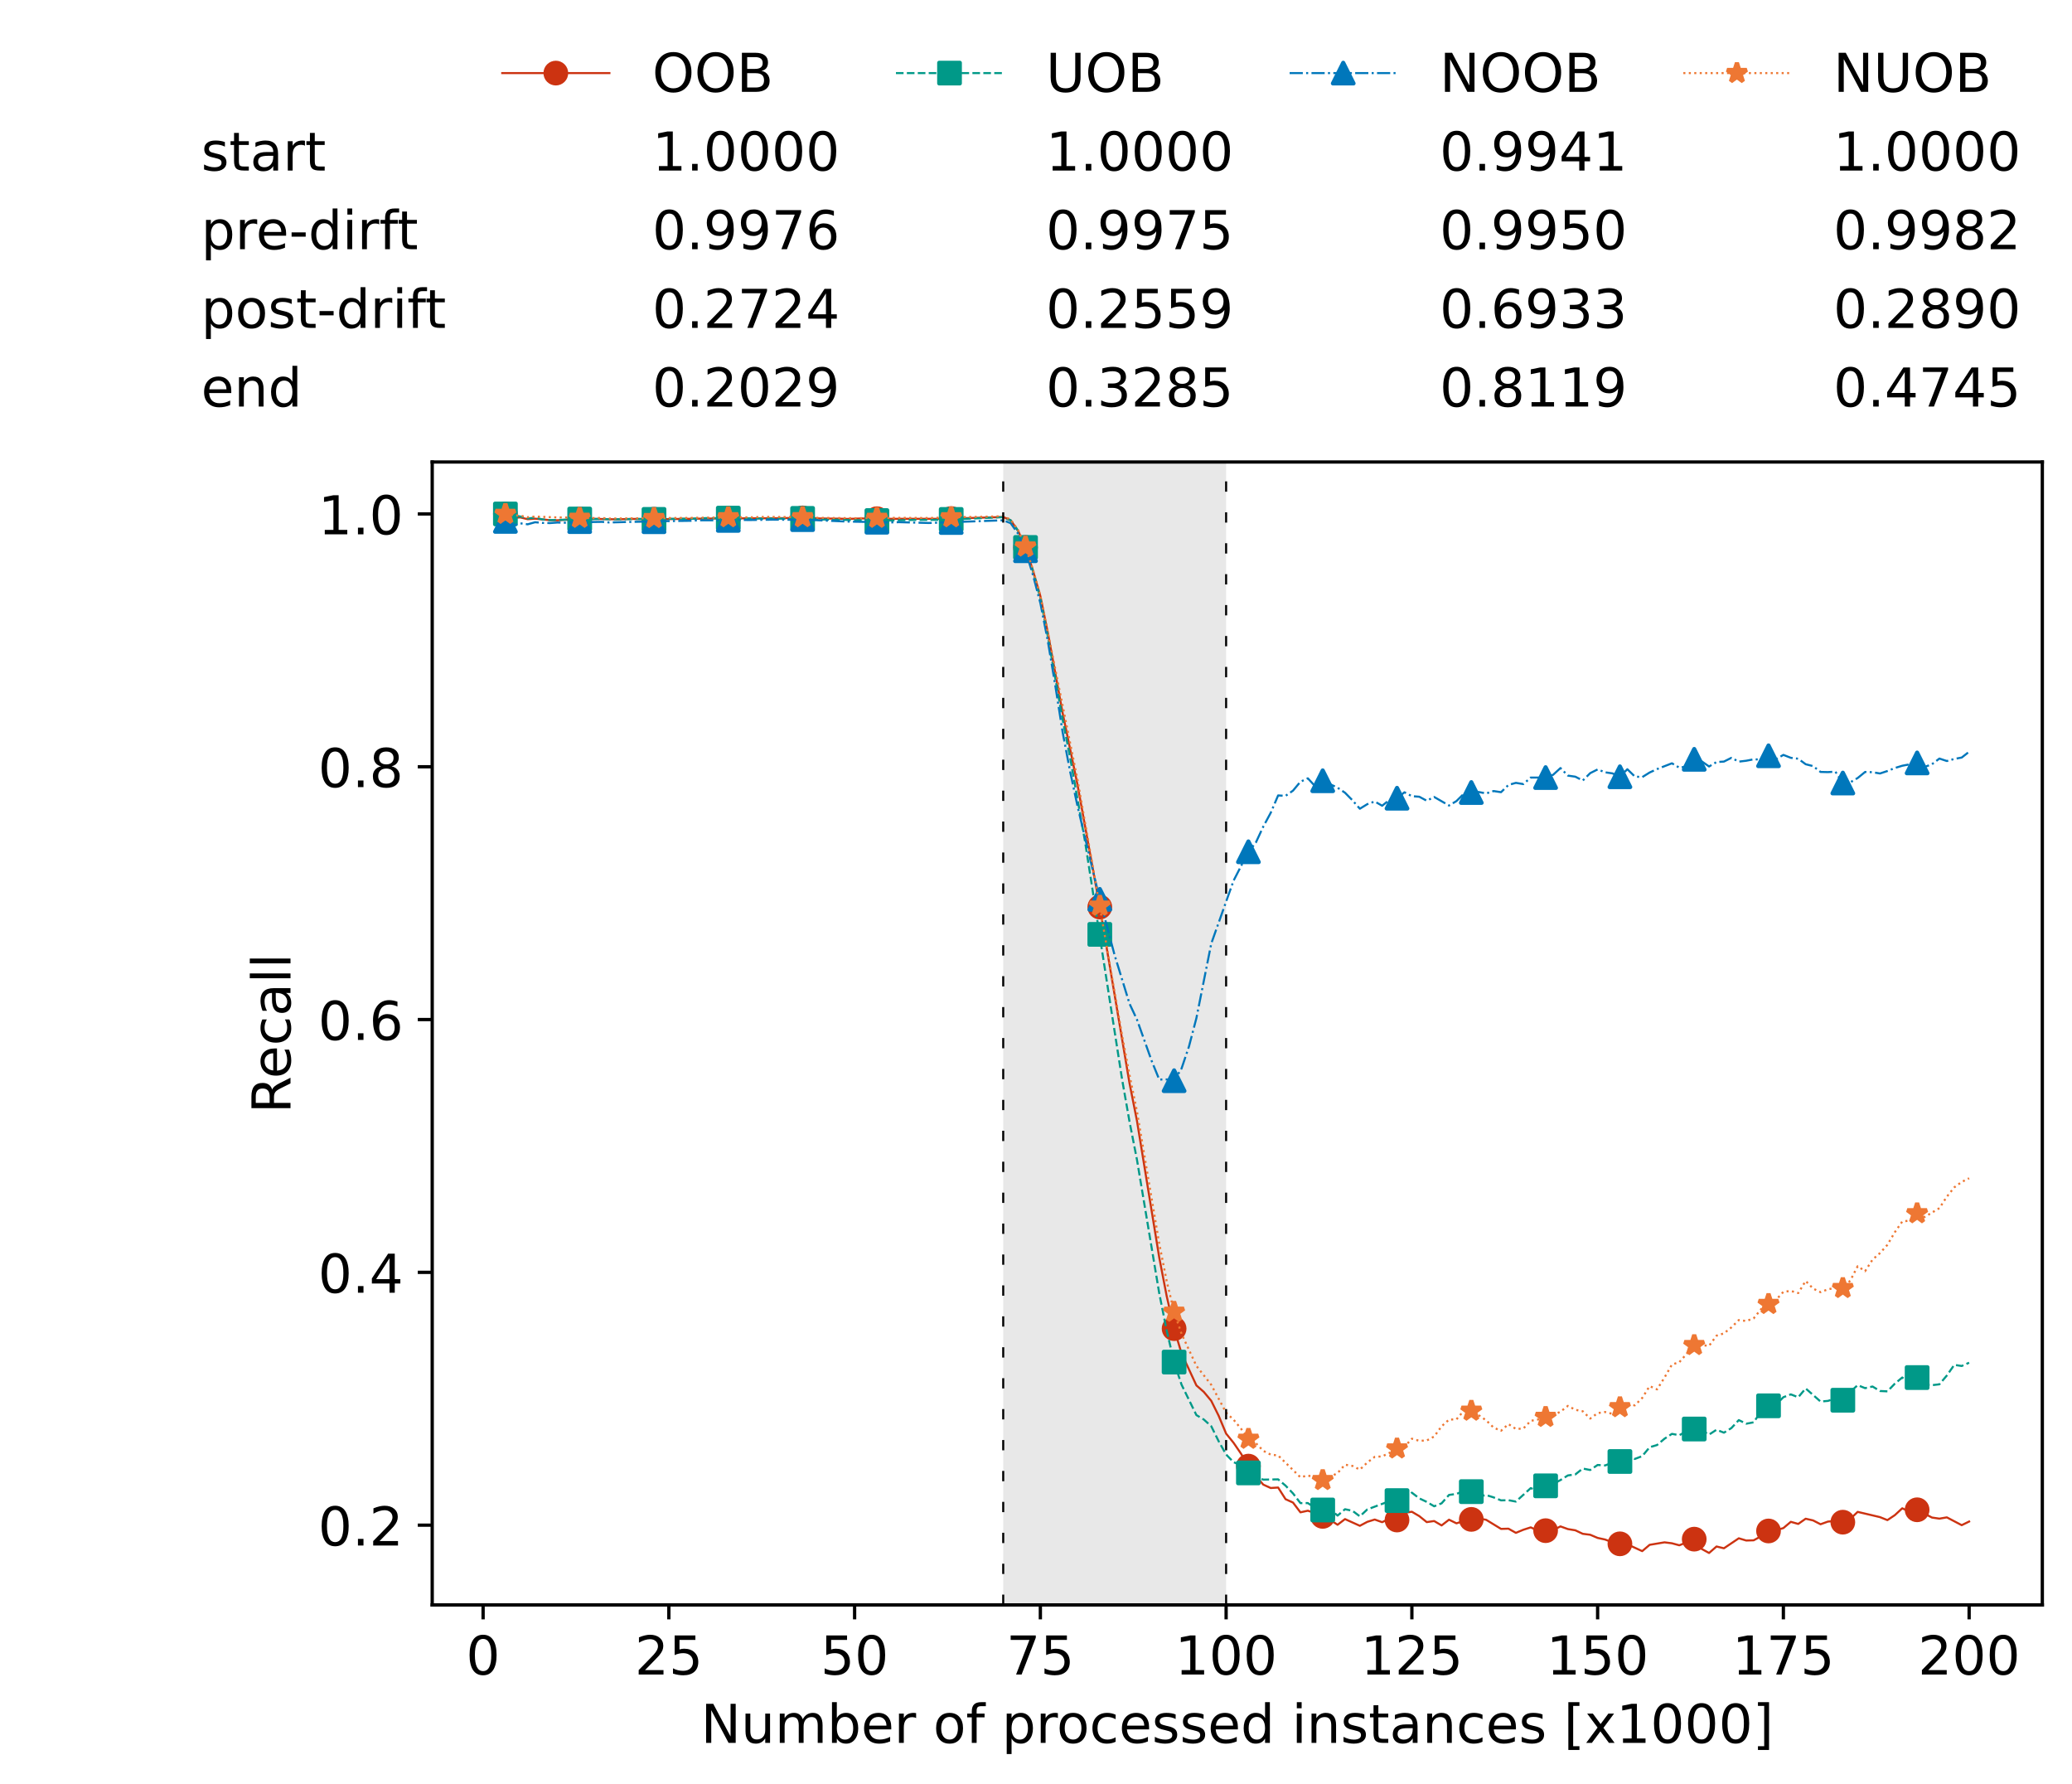 <?xml version="1.0" encoding="utf-8" standalone="no"?>
<!DOCTYPE svg PUBLIC "-//W3C//DTD SVG 1.1//EN"
  "http://www.w3.org/Graphics/SVG/1.1/DTD/svg11.dtd">
<!-- Created with matplotlib (https://matplotlib.org/) -->
<svg height="432.615pt" version="1.1" viewBox="0 0 502.65 432.615" width="502.65pt" xmlns="http://www.w3.org/2000/svg" xmlns:xlink="http://www.w3.org/1999/xlink">
 <defs>
  <style type="text/css">*{stroke-linecap:butt;stroke-linejoin:round;}</style>
 </defs>
 <g id="figure_1">
  <g id="patch_1">
   <path d="M 0 432.615 
L 502.65 432.615 
L 502.65 0 
L 0 0 
z
" style="fill:#ffffff;"/>
  </g>
  <g id="axes_1">
   <g id="patch_2">
    <path d="M 104.85 389.252 
L 495.45 389.252 
L 495.45 112.052 
L 104.85 112.052 
z
" style="fill:#ffffff;"/>
   </g>
   <g id="patch_3">
    <path clip-path="url(#pfdfdfe280c)" d="M 297.446 389.252 
L 297.446 112.052 
L 243.372 112.052 
L 243.372 389.252 
z
" style="fill:#d3d3d3;opacity:0.5;"/>
   </g>
   <g id="matplotlib.axis_1">
    <g id="xtick_1">
     <g id="line2d_1">
      <defs>
       <path d="M 0 0 
L 0 3.5 
" id="m7c7d01d414" style="stroke:#000000;stroke-width:0.8;"/>
      </defs>
      <g>
       <use style="stroke:#000000;stroke-width:0.8;" x="117.197" xlink:href="#m7c7d01d414" y="389.252"/>
      </g>
     </g>
     <g id="text_1">
      <!-- 0 -->
      <g transform="translate(113.061 406.13)scale(0.13 -0.13)">
       <defs>
        <path d="M 31.781 66.406 
Q 24.172 66.406 20.328 58.906 
Q 16.5 51.422 16.5 36.375 
Q 16.5 21.391 20.328 13.891 
Q 24.172 6.391 31.781 6.391 
Q 39.453 6.391 43.281 13.891 
Q 47.125 21.391 47.125 36.375 
Q 47.125 51.422 43.281 58.906 
Q 39.453 66.406 31.781 66.406 
z
M 31.781 74.219 
Q 44.047 74.219 50.516 64.516 
Q 56.984 54.828 56.984 36.375 
Q 56.984 17.969 50.516 8.266 
Q 44.047 -1.422 31.781 -1.422 
Q 19.531 -1.422 13.062 8.266 
Q 6.594 17.969 6.594 36.375 
Q 6.594 54.828 13.062 64.516 
Q 19.531 74.219 31.781 74.219 
z
" id="DejaVuSans-48"/>
       </defs>
       <use xlink:href="#DejaVuSans-48"/>
      </g>
     </g>
    </g>
    <g id="xtick_2">
     <g id="line2d_2">
      <g>
       <use style="stroke:#000000;stroke-width:0.8;" x="162.259" xlink:href="#m7c7d01d414" y="389.252"/>
      </g>
     </g>
     <g id="text_2">
      <!-- 25 -->
      <g transform="translate(153.988 406.13)scale(0.13 -0.13)">
       <defs>
        <path d="M 19.188 8.297 
L 53.609 8.297 
L 53.609 0 
L 7.328 0 
L 7.328 8.297 
Q 12.938 14.109 22.625 23.891 
Q 32.328 33.688 34.812 36.531 
Q 39.547 41.844 41.422 45.531 
Q 43.312 49.219 43.312 52.781 
Q 43.312 58.594 39.234 62.25 
Q 35.156 65.922 28.609 65.922 
Q 23.969 65.922 18.812 64.312 
Q 13.672 62.703 7.812 59.422 
L 7.812 69.391 
Q 13.766 71.781 18.938 73 
Q 24.125 74.219 28.422 74.219 
Q 39.75 74.219 46.484 68.547 
Q 53.219 62.891 53.219 53.422 
Q 53.219 48.922 51.531 44.891 
Q 49.859 40.875 45.406 35.406 
Q 44.188 33.984 37.641 27.219 
Q 31.109 20.453 19.188 8.297 
z
" id="DejaVuSans-50"/>
        <path d="M 10.797 72.906 
L 49.516 72.906 
L 49.516 64.594 
L 19.828 64.594 
L 19.828 46.734 
Q 21.969 47.469 24.109 47.828 
Q 26.266 48.188 28.422 48.188 
Q 40.625 48.188 47.75 41.5 
Q 54.891 34.812 54.891 23.391 
Q 54.891 11.625 47.562 5.094 
Q 40.234 -1.422 26.906 -1.422 
Q 22.312 -1.422 17.547 -0.641 
Q 12.797 0.141 7.719 1.703 
L 7.719 11.625 
Q 12.109 9.234 16.797 8.062 
Q 21.484 6.891 26.703 6.891 
Q 35.156 6.891 40.078 11.328 
Q 45.016 15.766 45.016 23.391 
Q 45.016 31 40.078 35.438 
Q 35.156 39.891 26.703 39.891 
Q 22.75 39.891 18.812 39.016 
Q 14.891 38.141 10.797 36.281 
z
" id="DejaVuSans-53"/>
       </defs>
       <use xlink:href="#DejaVuSans-50"/>
       <use x="63.623" xlink:href="#DejaVuSans-53"/>
      </g>
     </g>
    </g>
    <g id="xtick_3">
     <g id="line2d_3">
      <g>
       <use style="stroke:#000000;stroke-width:0.8;" x="207.322" xlink:href="#m7c7d01d414" y="389.252"/>
      </g>
     </g>
     <g id="text_3">
      <!-- 50 -->
      <g transform="translate(199.05 406.13)scale(0.13 -0.13)">
       <use xlink:href="#DejaVuSans-53"/>
       <use x="63.623" xlink:href="#DejaVuSans-48"/>
      </g>
     </g>
    </g>
    <g id="xtick_4">
     <g id="line2d_4">
      <g>
       <use style="stroke:#000000;stroke-width:0.8;" x="252.384" xlink:href="#m7c7d01d414" y="389.252"/>
      </g>
     </g>
     <g id="text_4">
      <!-- 75 -->
      <g transform="translate(244.113 406.13)scale(0.13 -0.13)">
       <defs>
        <path d="M 8.203 72.906 
L 55.078 72.906 
L 55.078 68.703 
L 28.609 0 
L 18.312 0 
L 43.219 64.594 
L 8.203 64.594 
z
" id="DejaVuSans-55"/>
       </defs>
       <use xlink:href="#DejaVuSans-55"/>
       <use x="63.623" xlink:href="#DejaVuSans-53"/>
      </g>
     </g>
    </g>
    <g id="xtick_5">
     <g id="line2d_5">
      <g>
       <use style="stroke:#000000;stroke-width:0.8;" x="297.446" xlink:href="#m7c7d01d414" y="389.252"/>
      </g>
     </g>
     <g id="text_5">
      <!-- 100 -->
      <g transform="translate(285.039 406.13)scale(0.13 -0.13)">
       <defs>
        <path d="M 12.406 8.297 
L 28.516 8.297 
L 28.516 63.922 
L 10.984 60.406 
L 10.984 69.391 
L 28.422 72.906 
L 38.281 72.906 
L 38.281 8.297 
L 54.391 8.297 
L 54.391 0 
L 12.406 0 
z
" id="DejaVuSans-49"/>
       </defs>
       <use xlink:href="#DejaVuSans-49"/>
       <use x="63.623" xlink:href="#DejaVuSans-48"/>
       <use x="127.246" xlink:href="#DejaVuSans-48"/>
      </g>
     </g>
    </g>
    <g id="xtick_6">
     <g id="line2d_6">
      <g>
       <use style="stroke:#000000;stroke-width:0.8;" x="342.509" xlink:href="#m7c7d01d414" y="389.252"/>
      </g>
     </g>
     <g id="text_6">
      <!-- 125 -->
      <g transform="translate(330.102 406.13)scale(0.13 -0.13)">
       <use xlink:href="#DejaVuSans-49"/>
       <use x="63.623" xlink:href="#DejaVuSans-50"/>
       <use x="127.246" xlink:href="#DejaVuSans-53"/>
      </g>
     </g>
    </g>
    <g id="xtick_7">
     <g id="line2d_7">
      <g>
       <use style="stroke:#000000;stroke-width:0.8;" x="387.571" xlink:href="#m7c7d01d414" y="389.252"/>
      </g>
     </g>
     <g id="text_7">
      <!-- 150 -->
      <g transform="translate(375.164 406.13)scale(0.13 -0.13)">
       <use xlink:href="#DejaVuSans-49"/>
       <use x="63.623" xlink:href="#DejaVuSans-53"/>
       <use x="127.246" xlink:href="#DejaVuSans-48"/>
      </g>
     </g>
    </g>
    <g id="xtick_8">
     <g id="line2d_8">
      <g>
       <use style="stroke:#000000;stroke-width:0.8;" x="432.633" xlink:href="#m7c7d01d414" y="389.252"/>
      </g>
     </g>
     <g id="text_8">
      <!-- 175 -->
      <g transform="translate(420.226 406.13)scale(0.13 -0.13)">
       <use xlink:href="#DejaVuSans-49"/>
       <use x="63.623" xlink:href="#DejaVuSans-55"/>
       <use x="127.246" xlink:href="#DejaVuSans-53"/>
      </g>
     </g>
    </g>
    <g id="xtick_9">
     <g id="line2d_9">
      <g>
       <use style="stroke:#000000;stroke-width:0.8;" x="477.695" xlink:href="#m7c7d01d414" y="389.252"/>
      </g>
     </g>
     <g id="text_9">
      <!-- 200 -->
      <g transform="translate(465.289 406.13)scale(0.13 -0.13)">
       <use xlink:href="#DejaVuSans-50"/>
       <use x="63.623" xlink:href="#DejaVuSans-48"/>
       <use x="127.246" xlink:href="#DejaVuSans-48"/>
      </g>
     </g>
    </g>
    <g id="text_10">
     <!-- Number of processed instances [x1000] -->
     <g transform="translate(170.025 422.711)scale(0.13 -0.13)">
      <defs>
       <path d="M 9.812 72.906 
L 23.094 72.906 
L 55.422 11.922 
L 55.422 72.906 
L 64.984 72.906 
L 64.984 0 
L 51.703 0 
L 19.391 60.984 
L 19.391 0 
L 9.812 0 
z
" id="DejaVuSans-78"/>
       <path d="M 8.5 21.578 
L 8.5 54.688 
L 17.484 54.688 
L 17.484 21.922 
Q 17.484 14.156 20.5 10.266 
Q 23.531 6.391 29.594 6.391 
Q 36.859 6.391 41.078 11.031 
Q 45.312 15.672 45.312 23.688 
L 45.312 54.688 
L 54.297 54.688 
L 54.297 0 
L 45.312 0 
L 45.312 8.406 
Q 42.047 3.422 37.719 1 
Q 33.406 -1.422 27.688 -1.422 
Q 18.266 -1.422 13.375 4.438 
Q 8.5 10.297 8.5 21.578 
z
M 31.109 56 
z
" id="DejaVuSans-117"/>
       <path d="M 52 44.188 
Q 55.375 50.25 60.062 53.125 
Q 64.75 56 71.094 56 
Q 79.641 56 84.281 50.016 
Q 88.922 44.047 88.922 33.016 
L 88.922 0 
L 79.891 0 
L 79.891 32.719 
Q 79.891 40.578 77.094 44.375 
Q 74.312 48.188 68.609 48.188 
Q 61.625 48.188 57.562 43.547 
Q 53.516 38.922 53.516 30.906 
L 53.516 0 
L 44.484 0 
L 44.484 32.719 
Q 44.484 40.625 41.703 44.406 
Q 38.922 48.188 33.109 48.188 
Q 26.219 48.188 22.156 43.531 
Q 18.109 38.875 18.109 30.906 
L 18.109 0 
L 9.078 0 
L 9.078 54.688 
L 18.109 54.688 
L 18.109 46.188 
Q 21.188 51.219 25.484 53.609 
Q 29.781 56 35.688 56 
Q 41.656 56 45.828 52.969 
Q 50 49.953 52 44.188 
z
" id="DejaVuSans-109"/>
       <path d="M 48.688 27.297 
Q 48.688 37.203 44.609 42.844 
Q 40.531 48.484 33.406 48.484 
Q 26.266 48.484 22.188 42.844 
Q 18.109 37.203 18.109 27.297 
Q 18.109 17.391 22.188 11.75 
Q 26.266 6.109 33.406 6.109 
Q 40.531 6.109 44.609 11.75 
Q 48.688 17.391 48.688 27.297 
z
M 18.109 46.391 
Q 20.953 51.266 25.266 53.625 
Q 29.594 56 35.594 56 
Q 45.562 56 51.781 48.094 
Q 58.016 40.188 58.016 27.297 
Q 58.016 14.406 51.781 6.484 
Q 45.562 -1.422 35.594 -1.422 
Q 29.594 -1.422 25.266 0.953 
Q 20.953 3.328 18.109 8.203 
L 18.109 0 
L 9.078 0 
L 9.078 75.984 
L 18.109 75.984 
z
" id="DejaVuSans-98"/>
       <path d="M 56.203 29.594 
L 56.203 25.203 
L 14.891 25.203 
Q 15.484 15.922 20.484 11.062 
Q 25.484 6.203 34.422 6.203 
Q 39.594 6.203 44.453 7.469 
Q 49.312 8.734 54.109 11.281 
L 54.109 2.781 
Q 49.266 0.734 44.188 -0.344 
Q 39.109 -1.422 33.891 -1.422 
Q 20.797 -1.422 13.156 6.188 
Q 5.516 13.812 5.516 26.812 
Q 5.516 40.234 12.766 48.109 
Q 20.016 56 32.328 56 
Q 43.359 56 49.781 48.891 
Q 56.203 41.797 56.203 29.594 
z
M 47.219 32.234 
Q 47.125 39.594 43.094 43.984 
Q 39.062 48.391 32.422 48.391 
Q 24.906 48.391 20.391 44.141 
Q 15.875 39.891 15.188 32.172 
z
" id="DejaVuSans-101"/>
       <path d="M 41.109 46.297 
Q 39.594 47.172 37.812 47.578 
Q 36.031 48 33.891 48 
Q 26.266 48 22.188 43.047 
Q 18.109 38.094 18.109 28.812 
L 18.109 0 
L 9.078 0 
L 9.078 54.688 
L 18.109 54.688 
L 18.109 46.188 
Q 20.953 51.172 25.484 53.578 
Q 30.031 56 36.531 56 
Q 37.453 56 38.578 55.875 
Q 39.703 55.766 41.062 55.516 
z
" id="DejaVuSans-114"/>
       <path id="DejaVuSans-32"/>
       <path d="M 30.609 48.391 
Q 23.391 48.391 19.188 42.75 
Q 14.984 37.109 14.984 27.297 
Q 14.984 17.484 19.156 11.844 
Q 23.344 6.203 30.609 6.203 
Q 37.797 6.203 41.984 11.859 
Q 46.188 17.531 46.188 27.297 
Q 46.188 37.016 41.984 42.703 
Q 37.797 48.391 30.609 48.391 
z
M 30.609 56 
Q 42.328 56 49.016 48.375 
Q 55.719 40.766 55.719 27.297 
Q 55.719 13.875 49.016 6.219 
Q 42.328 -1.422 30.609 -1.422 
Q 18.844 -1.422 12.172 6.219 
Q 5.516 13.875 5.516 27.297 
Q 5.516 40.766 12.172 48.375 
Q 18.844 56 30.609 56 
z
" id="DejaVuSans-111"/>
       <path d="M 37.109 75.984 
L 37.109 68.5 
L 28.516 68.5 
Q 23.688 68.5 21.797 66.547 
Q 19.922 64.594 19.922 59.516 
L 19.922 54.688 
L 34.719 54.688 
L 34.719 47.703 
L 19.922 47.703 
L 19.922 0 
L 10.891 0 
L 10.891 47.703 
L 2.297 47.703 
L 2.297 54.688 
L 10.891 54.688 
L 10.891 58.5 
Q 10.891 67.625 15.141 71.797 
Q 19.391 75.984 28.609 75.984 
z
" id="DejaVuSans-102"/>
       <path d="M 18.109 8.203 
L 18.109 -20.797 
L 9.078 -20.797 
L 9.078 54.688 
L 18.109 54.688 
L 18.109 46.391 
Q 20.953 51.266 25.266 53.625 
Q 29.594 56 35.594 56 
Q 45.562 56 51.781 48.094 
Q 58.016 40.188 58.016 27.297 
Q 58.016 14.406 51.781 6.484 
Q 45.562 -1.422 35.594 -1.422 
Q 29.594 -1.422 25.266 0.953 
Q 20.953 3.328 18.109 8.203 
z
M 48.688 27.297 
Q 48.688 37.203 44.609 42.844 
Q 40.531 48.484 33.406 48.484 
Q 26.266 48.484 22.188 42.844 
Q 18.109 37.203 18.109 27.297 
Q 18.109 17.391 22.188 11.75 
Q 26.266 6.109 33.406 6.109 
Q 40.531 6.109 44.609 11.75 
Q 48.688 17.391 48.688 27.297 
z
" id="DejaVuSans-112"/>
       <path d="M 48.781 52.594 
L 48.781 44.188 
Q 44.969 46.297 41.141 47.344 
Q 37.312 48.391 33.406 48.391 
Q 24.656 48.391 19.812 42.844 
Q 14.984 37.312 14.984 27.297 
Q 14.984 17.281 19.812 11.734 
Q 24.656 6.203 33.406 6.203 
Q 37.312 6.203 41.141 7.25 
Q 44.969 8.297 48.781 10.406 
L 48.781 2.094 
Q 45.016 0.344 40.984 -0.531 
Q 36.969 -1.422 32.422 -1.422 
Q 20.062 -1.422 12.781 6.344 
Q 5.516 14.109 5.516 27.297 
Q 5.516 40.672 12.859 48.328 
Q 20.219 56 33.016 56 
Q 37.156 56 41.109 55.141 
Q 45.062 54.297 48.781 52.594 
z
" id="DejaVuSans-99"/>
       <path d="M 44.281 53.078 
L 44.281 44.578 
Q 40.484 46.531 36.375 47.5 
Q 32.281 48.484 27.875 48.484 
Q 21.188 48.484 17.844 46.438 
Q 14.5 44.391 14.5 40.281 
Q 14.5 37.156 16.891 35.375 
Q 19.281 33.594 26.516 31.984 
L 29.594 31.297 
Q 39.156 29.25 43.188 25.516 
Q 47.219 21.781 47.219 15.094 
Q 47.219 7.469 41.188 3.016 
Q 35.156 -1.422 24.609 -1.422 
Q 20.219 -1.422 15.453 -0.562 
Q 10.688 0.297 5.422 2 
L 5.422 11.281 
Q 10.406 8.688 15.234 7.391 
Q 20.062 6.109 24.812 6.109 
Q 31.156 6.109 34.562 8.281 
Q 37.984 10.453 37.984 14.406 
Q 37.984 18.062 35.516 20.016 
Q 33.062 21.969 24.703 23.781 
L 21.578 24.516 
Q 13.234 26.266 9.516 29.906 
Q 5.812 33.547 5.812 39.891 
Q 5.812 47.609 11.281 51.797 
Q 16.75 56 26.812 56 
Q 31.781 56 36.172 55.266 
Q 40.578 54.547 44.281 53.078 
z
" id="DejaVuSans-115"/>
       <path d="M 45.406 46.391 
L 45.406 75.984 
L 54.391 75.984 
L 54.391 0 
L 45.406 0 
L 45.406 8.203 
Q 42.578 3.328 38.25 0.953 
Q 33.938 -1.422 27.875 -1.422 
Q 17.969 -1.422 11.734 6.484 
Q 5.516 14.406 5.516 27.297 
Q 5.516 40.188 11.734 48.094 
Q 17.969 56 27.875 56 
Q 33.938 56 38.25 53.625 
Q 42.578 51.266 45.406 46.391 
z
M 14.797 27.297 
Q 14.797 17.391 18.875 11.75 
Q 22.953 6.109 30.078 6.109 
Q 37.203 6.109 41.297 11.75 
Q 45.406 17.391 45.406 27.297 
Q 45.406 37.203 41.297 42.844 
Q 37.203 48.484 30.078 48.484 
Q 22.953 48.484 18.875 42.844 
Q 14.797 37.203 14.797 27.297 
z
" id="DejaVuSans-100"/>
       <path d="M 9.422 54.688 
L 18.406 54.688 
L 18.406 0 
L 9.422 0 
z
M 9.422 75.984 
L 18.406 75.984 
L 18.406 64.594 
L 9.422 64.594 
z
" id="DejaVuSans-105"/>
       <path d="M 54.891 33.016 
L 54.891 0 
L 45.906 0 
L 45.906 32.719 
Q 45.906 40.484 42.875 44.328 
Q 39.844 48.188 33.797 48.188 
Q 26.516 48.188 22.312 43.547 
Q 18.109 38.922 18.109 30.906 
L 18.109 0 
L 9.078 0 
L 9.078 54.688 
L 18.109 54.688 
L 18.109 46.188 
Q 21.344 51.125 25.703 53.562 
Q 30.078 56 35.797 56 
Q 45.219 56 50.047 50.172 
Q 54.891 44.344 54.891 33.016 
z
" id="DejaVuSans-110"/>
       <path d="M 18.312 70.219 
L 18.312 54.688 
L 36.812 54.688 
L 36.812 47.703 
L 18.312 47.703 
L 18.312 18.016 
Q 18.312 11.328 20.141 9.422 
Q 21.969 7.516 27.594 7.516 
L 36.812 7.516 
L 36.812 0 
L 27.594 0 
Q 17.188 0 13.234 3.875 
Q 9.281 7.766 9.281 18.016 
L 9.281 47.703 
L 2.688 47.703 
L 2.688 54.688 
L 9.281 54.688 
L 9.281 70.219 
z
" id="DejaVuSans-116"/>
       <path d="M 34.281 27.484 
Q 23.391 27.484 19.188 25 
Q 14.984 22.516 14.984 16.5 
Q 14.984 11.719 18.141 8.906 
Q 21.297 6.109 26.703 6.109 
Q 34.188 6.109 38.703 11.406 
Q 43.219 16.703 43.219 25.484 
L 43.219 27.484 
z
M 52.203 31.203 
L 52.203 0 
L 43.219 0 
L 43.219 8.297 
Q 40.141 3.328 35.547 0.953 
Q 30.953 -1.422 24.312 -1.422 
Q 15.922 -1.422 10.953 3.297 
Q 6 8.016 6 15.922 
Q 6 25.141 12.172 29.828 
Q 18.359 34.516 30.609 34.516 
L 43.219 34.516 
L 43.219 35.406 
Q 43.219 41.609 39.141 45 
Q 35.062 48.391 27.688 48.391 
Q 23 48.391 18.547 47.266 
Q 14.109 46.141 10.016 43.891 
L 10.016 52.203 
Q 14.938 54.109 19.578 55.047 
Q 24.219 56 28.609 56 
Q 40.484 56 46.344 49.844 
Q 52.203 43.703 52.203 31.203 
z
" id="DejaVuSans-97"/>
       <path d="M 8.594 75.984 
L 29.297 75.984 
L 29.297 69 
L 17.578 69 
L 17.578 -6.203 
L 29.297 -6.203 
L 29.297 -13.188 
L 8.594 -13.188 
z
" id="DejaVuSans-91"/>
       <path d="M 54.891 54.688 
L 35.109 28.078 
L 55.906 0 
L 45.312 0 
L 29.391 21.484 
L 13.484 0 
L 2.875 0 
L 24.125 28.609 
L 4.688 54.688 
L 15.281 54.688 
L 29.781 35.203 
L 44.281 54.688 
z
" id="DejaVuSans-120"/>
       <path d="M 30.422 75.984 
L 30.422 -13.188 
L 9.719 -13.188 
L 9.719 -6.203 
L 21.391 -6.203 
L 21.391 69 
L 9.719 69 
L 9.719 75.984 
z
" id="DejaVuSans-93"/>
      </defs>
      <use xlink:href="#DejaVuSans-78"/>
      <use x="74.805" xlink:href="#DejaVuSans-117"/>
      <use x="138.184" xlink:href="#DejaVuSans-109"/>
      <use x="235.596" xlink:href="#DejaVuSans-98"/>
      <use x="299.072" xlink:href="#DejaVuSans-101"/>
      <use x="360.596" xlink:href="#DejaVuSans-114"/>
      <use x="401.709" xlink:href="#DejaVuSans-32"/>
      <use x="433.496" xlink:href="#DejaVuSans-111"/>
      <use x="494.678" xlink:href="#DejaVuSans-102"/>
      <use x="529.883" xlink:href="#DejaVuSans-32"/>
      <use x="561.67" xlink:href="#DejaVuSans-112"/>
      <use x="625.146" xlink:href="#DejaVuSans-114"/>
      <use x="664.01" xlink:href="#DejaVuSans-111"/>
      <use x="725.191" xlink:href="#DejaVuSans-99"/>
      <use x="780.172" xlink:href="#DejaVuSans-101"/>
      <use x="841.695" xlink:href="#DejaVuSans-115"/>
      <use x="893.795" xlink:href="#DejaVuSans-115"/>
      <use x="945.895" xlink:href="#DejaVuSans-101"/>
      <use x="1007.418" xlink:href="#DejaVuSans-100"/>
      <use x="1070.895" xlink:href="#DejaVuSans-32"/>
      <use x="1102.682" xlink:href="#DejaVuSans-105"/>
      <use x="1130.465" xlink:href="#DejaVuSans-110"/>
      <use x="1193.844" xlink:href="#DejaVuSans-115"/>
      <use x="1245.943" xlink:href="#DejaVuSans-116"/>
      <use x="1285.152" xlink:href="#DejaVuSans-97"/>
      <use x="1346.432" xlink:href="#DejaVuSans-110"/>
      <use x="1409.811" xlink:href="#DejaVuSans-99"/>
      <use x="1464.791" xlink:href="#DejaVuSans-101"/>
      <use x="1526.314" xlink:href="#DejaVuSans-115"/>
      <use x="1578.414" xlink:href="#DejaVuSans-32"/>
      <use x="1610.201" xlink:href="#DejaVuSans-91"/>
      <use x="1649.215" xlink:href="#DejaVuSans-120"/>
      <use x="1708.395" xlink:href="#DejaVuSans-49"/>
      <use x="1772.018" xlink:href="#DejaVuSans-48"/>
      <use x="1835.641" xlink:href="#DejaVuSans-48"/>
      <use x="1899.264" xlink:href="#DejaVuSans-48"/>
      <use x="1962.887" xlink:href="#DejaVuSans-93"/>
     </g>
    </g>
   </g>
   <g id="matplotlib.axis_2">
    <g id="ytick_1">
     <g id="line2d_10">
      <defs>
       <path d="M 0 0 
L -3.5 0 
" id="me914e8fc75" style="stroke:#000000;stroke-width:0.8;"/>
      </defs>
      <g>
       <use style="stroke:#000000;stroke-width:0.8;" x="104.85" xlink:href="#me914e8fc75" y="369.903"/>
      </g>
     </g>
     <g id="text_11">
      <!-- 0.2 -->
      <g transform="translate(77.176 374.842)scale(0.13 -0.13)">
       <defs>
        <path d="M 10.688 12.406 
L 21 12.406 
L 21 0 
L 10.688 0 
z
" id="DejaVuSans-46"/>
       </defs>
       <use xlink:href="#DejaVuSans-48"/>
       <use x="63.623" xlink:href="#DejaVuSans-46"/>
       <use x="95.41" xlink:href="#DejaVuSans-50"/>
      </g>
     </g>
    </g>
    <g id="ytick_2">
     <g id="line2d_11">
      <g>
       <use style="stroke:#000000;stroke-width:0.8;" x="104.85" xlink:href="#me914e8fc75" y="308.591"/>
      </g>
     </g>
     <g id="text_12">
      <!-- 0.4 -->
      <g transform="translate(77.176 313.53)scale(0.13 -0.13)">
       <defs>
        <path d="M 37.797 64.312 
L 12.891 25.391 
L 37.797 25.391 
z
M 35.203 72.906 
L 47.609 72.906 
L 47.609 25.391 
L 58.016 25.391 
L 58.016 17.188 
L 47.609 17.188 
L 47.609 0 
L 37.797 0 
L 37.797 17.188 
L 4.891 17.188 
L 4.891 26.703 
z
" id="DejaVuSans-52"/>
       </defs>
       <use xlink:href="#DejaVuSans-48"/>
       <use x="63.623" xlink:href="#DejaVuSans-46"/>
       <use x="95.41" xlink:href="#DejaVuSans-52"/>
      </g>
     </g>
    </g>
    <g id="ytick_3">
     <g id="line2d_12">
      <g>
       <use style="stroke:#000000;stroke-width:0.8;" x="104.85" xlink:href="#me914e8fc75" y="247.278"/>
      </g>
     </g>
     <g id="text_13">
      <!-- 0.6 -->
      <g transform="translate(77.176 252.217)scale(0.13 -0.13)">
       <defs>
        <path d="M 33.016 40.375 
Q 26.375 40.375 22.484 35.828 
Q 18.609 31.297 18.609 23.391 
Q 18.609 15.531 22.484 10.953 
Q 26.375 6.391 33.016 6.391 
Q 39.656 6.391 43.531 10.953 
Q 47.406 15.531 47.406 23.391 
Q 47.406 31.297 43.531 35.828 
Q 39.656 40.375 33.016 40.375 
z
M 52.594 71.297 
L 52.594 62.312 
Q 48.875 64.062 45.094 64.984 
Q 41.312 65.922 37.594 65.922 
Q 27.828 65.922 22.672 59.328 
Q 17.531 52.734 16.797 39.406 
Q 19.672 43.656 24.016 45.922 
Q 28.375 48.188 33.594 48.188 
Q 44.578 48.188 50.953 41.516 
Q 57.328 34.859 57.328 23.391 
Q 57.328 12.156 50.688 5.359 
Q 44.047 -1.422 33.016 -1.422 
Q 20.359 -1.422 13.672 8.266 
Q 6.984 17.969 6.984 36.375 
Q 6.984 53.656 15.188 63.938 
Q 23.391 74.219 37.203 74.219 
Q 40.922 74.219 44.703 73.484 
Q 48.484 72.75 52.594 71.297 
z
" id="DejaVuSans-54"/>
       </defs>
       <use xlink:href="#DejaVuSans-48"/>
       <use x="63.623" xlink:href="#DejaVuSans-46"/>
       <use x="95.41" xlink:href="#DejaVuSans-54"/>
      </g>
     </g>
    </g>
    <g id="ytick_4">
     <g id="line2d_13">
      <g>
       <use style="stroke:#000000;stroke-width:0.8;" x="104.85" xlink:href="#me914e8fc75" y="185.965"/>
      </g>
     </g>
     <g id="text_14">
      <!-- 0.8 -->
      <g transform="translate(77.176 190.904)scale(0.13 -0.13)">
       <defs>
        <path d="M 31.781 34.625 
Q 24.75 34.625 20.719 30.859 
Q 16.703 27.094 16.703 20.516 
Q 16.703 13.922 20.719 10.156 
Q 24.75 6.391 31.781 6.391 
Q 38.812 6.391 42.859 10.172 
Q 46.922 13.969 46.922 20.516 
Q 46.922 27.094 42.891 30.859 
Q 38.875 34.625 31.781 34.625 
z
M 21.922 38.812 
Q 15.578 40.375 12.031 44.719 
Q 8.5 49.078 8.5 55.328 
Q 8.5 64.062 14.719 69.141 
Q 20.953 74.219 31.781 74.219 
Q 42.672 74.219 48.875 69.141 
Q 55.078 64.062 55.078 55.328 
Q 55.078 49.078 51.531 44.719 
Q 48 40.375 41.703 38.812 
Q 48.828 37.156 52.797 32.312 
Q 56.781 27.484 56.781 20.516 
Q 56.781 9.906 50.312 4.234 
Q 43.844 -1.422 31.781 -1.422 
Q 19.734 -1.422 13.25 4.234 
Q 6.781 9.906 6.781 20.516 
Q 6.781 27.484 10.781 32.312 
Q 14.797 37.156 21.922 38.812 
z
M 18.312 54.391 
Q 18.312 48.734 21.844 45.562 
Q 25.391 42.391 31.781 42.391 
Q 38.141 42.391 41.719 45.562 
Q 45.312 48.734 45.312 54.391 
Q 45.312 60.062 41.719 63.234 
Q 38.141 66.406 31.781 66.406 
Q 25.391 66.406 21.844 63.234 
Q 18.312 60.062 18.312 54.391 
z
" id="DejaVuSans-56"/>
       </defs>
       <use xlink:href="#DejaVuSans-48"/>
       <use x="63.623" xlink:href="#DejaVuSans-46"/>
       <use x="95.41" xlink:href="#DejaVuSans-56"/>
      </g>
     </g>
    </g>
    <g id="ytick_5">
     <g id="line2d_14">
      <g>
       <use style="stroke:#000000;stroke-width:0.8;" x="104.85" xlink:href="#me914e8fc75" y="124.652"/>
      </g>
     </g>
     <g id="text_15">
      <!-- 1.0 -->
      <g transform="translate(77.176 129.591)scale(0.13 -0.13)">
       <use xlink:href="#DejaVuSans-49"/>
       <use x="63.623" xlink:href="#DejaVuSans-46"/>
       <use x="95.41" xlink:href="#DejaVuSans-48"/>
      </g>
     </g>
    </g>
    <g id="text_16">
     <!-- Recall -->
     <g transform="translate(70.472 270.044)rotate(-90)scale(0.13 -0.13)">
      <defs>
       <path d="M 44.391 34.188 
Q 47.562 33.109 50.562 29.594 
Q 53.562 26.078 56.594 19.922 
L 66.609 0 
L 56 0 
L 46.688 18.703 
Q 43.062 26.031 39.672 28.422 
Q 36.281 30.812 30.422 30.812 
L 19.672 30.812 
L 19.672 0 
L 9.812 0 
L 9.812 72.906 
L 32.078 72.906 
Q 44.578 72.906 50.734 67.672 
Q 56.891 62.453 56.891 51.906 
Q 56.891 45.016 53.688 40.469 
Q 50.484 35.938 44.391 34.188 
z
M 19.672 64.797 
L 19.672 38.922 
L 32.078 38.922 
Q 39.203 38.922 42.844 42.219 
Q 46.484 45.516 46.484 51.906 
Q 46.484 58.297 42.844 61.547 
Q 39.203 64.797 32.078 64.797 
z
" id="DejaVuSans-82"/>
       <path d="M 9.422 75.984 
L 18.406 75.984 
L 18.406 0 
L 9.422 0 
z
" id="DejaVuSans-108"/>
      </defs>
      <use xlink:href="#DejaVuSans-82"/>
      <use x="64.982" xlink:href="#DejaVuSans-101"/>
      <use x="126.506" xlink:href="#DejaVuSans-99"/>
      <use x="181.486" xlink:href="#DejaVuSans-97"/>
      <use x="242.766" xlink:href="#DejaVuSans-108"/>
      <use x="270.549" xlink:href="#DejaVuSans-108"/>
     </g>
    </g>
   </g>
   <g id="line2d_15"/>
   <g id="line2d_16"/>
   <g id="line2d_17"/>
   <g id="line2d_18"/>
   <g id="line2d_19"/>
   <g id="line2d_20">
    <path clip-path="url(#pfdfdfe280c)" d="M 122.605 124.652 
L 124.407 125.6 
L 126.21 125.486 
L 128.012 125.923 
L 129.815 125.796 
L 133.419 126.158 
L 135.222 126.187 
L 138.827 125.944 
L 144.234 125.845 
L 149.642 125.962 
L 153.247 125.85 
L 158.654 125.941 
L 173.074 125.753 
L 189.297 125.674 
L 192.902 125.615 
L 196.507 125.613 
L 198.309 125.738 
L 203.717 125.799 
L 205.519 125.862 
L 209.124 125.743 
L 214.532 125.836 
L 228.952 125.827 
L 243.372 125.393 
L 245.174 126.184 
L 246.976 128.736 
L 248.779 132.773 
L 250.581 138.356 
L 252.384 144.589 
L 254.186 153.413 
L 257.791 172.938 
L 261.396 190.349 
L 266.804 219.989 
L 274.014 262.741 
L 275.816 271.82 
L 281.224 304.998 
L 283.026 314.332 
L 284.829 322.242 
L 286.631 328.239 
L 290.236 336.009 
L 292.039 337.59 
L 293.841 339.753 
L 295.644 343.386 
L 297.446 347.701 
L 299.249 349.924 
L 301.051 352.549 
L 302.854 355.585 
L 304.656 358.004 
L 306.459 360.072 
L 308.261 360.892 
L 310.064 360.778 
L 311.866 363.606 
L 313.669 364.422 
L 315.471 366.79 
L 317.274 366.399 
L 319.076 367.007 
L 322.681 368.614 
L 324.484 369.81 
L 326.286 368.431 
L 329.891 370.059 
L 331.694 369.098 
L 333.496 368.54 
L 335.299 369.18 
L 337.101 368.313 
L 338.904 368.656 
L 340.706 366.914 
L 342.509 366.651 
L 344.311 367.713 
L 346.114 369.162 
L 347.916 368.902 
L 349.719 369.968 
L 351.521 368.577 
L 353.324 369.46 
L 355.126 368.875 
L 356.928 368.504 
L 358.731 368.254 
L 360.533 368.606 
L 364.138 370.809 
L 365.941 370.757 
L 367.743 371.768 
L 369.546 371.02 
L 371.348 370.437 
L 373.151 371.287 
L 376.756 371.106 
L 378.558 370.204 
L 380.361 370.855 
L 382.163 371.151 
L 383.966 372.001 
L 385.768 372.23 
L 387.571 372.997 
L 389.373 373.388 
L 391.176 374.067 
L 392.978 374.431 
L 394.781 374.544 
L 398.386 376.204 
L 400.188 374.673 
L 403.793 374.07 
L 405.596 374.299 
L 407.398 374.786 
L 411.003 373.295 
L 412.806 375.665 
L 414.608 376.652 
L 416.411 375.079 
L 418.213 375.51 
L 421.818 373.089 
L 423.621 373.63 
L 425.423 373.578 
L 427.226 372.596 
L 429.028 371.312 
L 430.831 371.134 
L 432.633 370.61 
L 434.436 369.095 
L 436.238 369.605 
L 438.041 368.343 
L 439.843 368.754 
L 441.646 369.682 
L 443.448 369.033 
L 445.251 368.889 
L 447.053 369.179 
L 448.856 368.387 
L 450.658 366.682 
L 456.066 367.954 
L 457.868 368.678 
L 459.671 367.473 
L 461.473 365.81 
L 463.276 366.673 
L 465.078 366.174 
L 468.683 368.056 
L 470.485 368.323 
L 472.288 368.013 
L 475.893 369.904 
L 477.695 369.024 
L 477.695 369.024 
" style="fill:none;stroke:#cc3311;stroke-linecap:square;stroke-width:0.5;"/>
    <defs>
     <path d="M 0 2.5 
C 0.663 2.5 1.299 2.237 1.768 1.768 
C 2.237 1.299 2.5 0.663 2.5 0 
C 2.5 -0.663 2.237 -1.299 1.768 -1.768 
C 1.299 -2.237 0.663 -2.5 0 -2.5 
C -0.663 -2.5 -1.299 -2.237 -1.768 -1.768 
C -2.237 -1.299 -2.5 -0.663 -2.5 0 
C -2.5 0.663 -2.237 1.299 -1.768 1.768 
C -1.299 2.237 -0.663 2.5 0 2.5 
z
" id="m19ada237dc" style="stroke:#cc3311;"/>
    </defs>
    <g clip-path="url(#pfdfdfe280c)">
     <use style="fill:#cc3311;stroke:#cc3311;" x="122.605" xlink:href="#m19ada237dc" y="124.652"/>
     <use style="fill:#cc3311;stroke:#cc3311;" x="140.629" xlink:href="#m19ada237dc" y="125.885"/>
     <use style="fill:#cc3311;stroke:#cc3311;" x="158.654" xlink:href="#m19ada237dc" y="125.941"/>
     <use style="fill:#cc3311;stroke:#cc3311;" x="176.679" xlink:href="#m19ada237dc" y="125.718"/>
     <use style="fill:#cc3311;stroke:#cc3311;" x="194.704" xlink:href="#m19ada237dc" y="125.612"/>
     <use style="fill:#cc3311;stroke:#cc3311;" x="212.729" xlink:href="#m19ada237dc" y="125.8"/>
     <use style="fill:#cc3311;stroke:#cc3311;" x="230.754" xlink:href="#m19ada237dc" y="125.767"/>
     <use style="fill:#cc3311;stroke:#cc3311;" x="248.779" xlink:href="#m19ada237dc" y="132.773"/>
     <use style="fill:#cc3311;stroke:#cc3311;" x="266.804" xlink:href="#m19ada237dc" y="219.989"/>
     <use style="fill:#cc3311;stroke:#cc3311;" x="284.829" xlink:href="#m19ada237dc" y="322.242"/>
     <use style="fill:#cc3311;stroke:#cc3311;" x="302.854" xlink:href="#m19ada237dc" y="355.585"/>
     <use style="fill:#cc3311;stroke:#cc3311;" x="320.879" xlink:href="#m19ada237dc" y="367.775"/>
     <use style="fill:#cc3311;stroke:#cc3311;" x="338.904" xlink:href="#m19ada237dc" y="368.656"/>
     <use style="fill:#cc3311;stroke:#cc3311;" x="356.928" xlink:href="#m19ada237dc" y="368.504"/>
     <use style="fill:#cc3311;stroke:#cc3311;" x="374.953" xlink:href="#m19ada237dc" y="371.24"/>
     <use style="fill:#cc3311;stroke:#cc3311;" x="392.978" xlink:href="#m19ada237dc" y="374.431"/>
     <use style="fill:#cc3311;stroke:#cc3311;" x="411.003" xlink:href="#m19ada237dc" y="373.295"/>
     <use style="fill:#cc3311;stroke:#cc3311;" x="429.028" xlink:href="#m19ada237dc" y="371.312"/>
     <use style="fill:#cc3311;stroke:#cc3311;" x="447.053" xlink:href="#m19ada237dc" y="369.179"/>
     <use style="fill:#cc3311;stroke:#cc3311;" x="465.078" xlink:href="#m19ada237dc" y="366.174"/>
    </g>
   </g>
   <g id="line2d_21"/>
   <g id="line2d_22"/>
   <g id="line2d_23"/>
   <g id="line2d_24"/>
   <g id="line2d_25">
    <path clip-path="url(#pfdfdfe280c)" d="M 122.605 124.652 
L 126.21 125.266 
L 128.012 125.758 
L 129.815 125.537 
L 131.617 125.986 
L 133.419 126.144 
L 146.037 125.844 
L 147.839 125.964 
L 155.049 125.876 
L 167.667 125.811 
L 171.272 125.662 
L 183.889 125.759 
L 196.507 125.821 
L 198.309 125.978 
L 203.717 126.068 
L 210.927 126.223 
L 216.334 126.235 
L 221.742 126.095 
L 228.952 126.073 
L 243.372 125.425 
L 245.174 126.184 
L 246.976 128.735 
L 248.779 132.774 
L 250.581 138.523 
L 252.384 145.126 
L 254.186 154.29 
L 257.791 174.538 
L 259.594 183.648 
L 263.199 203.982 
L 272.211 261.803 
L 274.014 272.059 
L 275.816 281.262 
L 281.224 313.669 
L 283.026 322.699 
L 284.829 330.35 
L 286.631 335.824 
L 290.236 343.207 
L 292.039 344.285 
L 293.841 345.912 
L 295.644 349.565 
L 297.446 352.773 
L 299.249 354.62 
L 301.051 355.382 
L 302.854 357.231 
L 304.656 358.165 
L 306.459 358.862 
L 310.064 358.794 
L 311.866 360.32 
L 313.669 362.198 
L 315.471 364.552 
L 317.274 364.548 
L 319.076 365.75 
L 320.879 366.221 
L 322.681 366.008 
L 324.484 367.587 
L 326.286 366.04 
L 328.089 366.412 
L 329.891 367.765 
L 331.694 366.087 
L 337.101 364.072 
L 338.904 363.947 
L 340.706 363.26 
L 342.509 362.025 
L 344.311 363.406 
L 346.114 364.259 
L 347.916 365.324 
L 349.719 364.609 
L 351.521 362.571 
L 353.324 362.326 
L 355.126 361.619 
L 356.928 361.77 
L 358.731 362.927 
L 360.533 362.606 
L 362.336 363.165 
L 364.138 363.892 
L 365.941 363.846 
L 367.743 364.183 
L 371.348 360.913 
L 373.151 361.646 
L 374.953 360.365 
L 376.756 359.947 
L 378.558 358.963 
L 380.361 357.841 
L 382.163 357.598 
L 383.966 356.17 
L 385.768 356.524 
L 387.571 355.305 
L 389.373 355.42 
L 391.176 354.754 
L 392.978 354.463 
L 394.781 353.169 
L 396.583 353.846 
L 398.386 353.163 
L 400.188 351.002 
L 401.991 350.464 
L 403.793 348.937 
L 405.596 347.762 
L 407.398 348.088 
L 409.201 347.096 
L 411.003 346.585 
L 412.806 346.901 
L 414.608 347.936 
L 416.411 346.764 
L 418.213 347.471 
L 420.016 346.36 
L 421.818 344.42 
L 423.621 345.294 
L 425.423 344.959 
L 427.226 342.312 
L 429.028 340.96 
L 430.831 340.704 
L 432.633 338.87 
L 434.436 338.183 
L 436.238 338.877 
L 438.041 336.744 
L 441.646 339.92 
L 443.448 339.765 
L 445.251 339.169 
L 447.053 339.602 
L 448.856 337.563 
L 450.658 335.948 
L 452.461 336.673 
L 454.263 336.277 
L 456.066 337.365 
L 457.868 337.45 
L 459.671 335.589 
L 461.473 334.09 
L 463.276 335.514 
L 465.078 334.108 
L 466.881 335.837 
L 468.683 335.949 
L 470.485 335.742 
L 472.288 333.607 
L 474.09 331.026 
L 475.893 331.297 
L 477.695 330.506 
L 477.695 330.506 
" style="fill:none;stroke:#009988;stroke-dasharray:1.85,0.8;stroke-dashoffset:0;stroke-width:0.5;"/>
    <defs>
     <path d="M -2.5 2.5 
L 2.5 2.5 
L 2.5 -2.5 
L -2.5 -2.5 
z
" id="m1d42bfaa81" style="stroke:#009988;stroke-linejoin:miter;"/>
    </defs>
    <g clip-path="url(#pfdfdfe280c)">
     <use style="fill:#009988;stroke:#009988;stroke-linejoin:miter;" x="122.605" xlink:href="#m1d42bfaa81" y="124.652"/>
     <use style="fill:#009988;stroke:#009988;stroke-linejoin:miter;" x="140.629" xlink:href="#m1d42bfaa81" y="125.88"/>
     <use style="fill:#009988;stroke:#009988;stroke-linejoin:miter;" x="158.654" xlink:href="#m1d42bfaa81" y="125.969"/>
     <use style="fill:#009988;stroke:#009988;stroke-linejoin:miter;" x="176.679" xlink:href="#m1d42bfaa81" y="125.657"/>
     <use style="fill:#009988;stroke:#009988;stroke-linejoin:miter;" x="194.704" xlink:href="#m1d42bfaa81" y="125.728"/>
     <use style="fill:#009988;stroke:#009988;stroke-linejoin:miter;" x="212.729" xlink:href="#m1d42bfaa81" y="126.255"/>
     <use style="fill:#009988;stroke:#009988;stroke-linejoin:miter;" x="230.754" xlink:href="#m1d42bfaa81" y="125.982"/>
     <use style="fill:#009988;stroke:#009988;stroke-linejoin:miter;" x="248.779" xlink:href="#m1d42bfaa81" y="132.774"/>
     <use style="fill:#009988;stroke:#009988;stroke-linejoin:miter;" x="266.804" xlink:href="#m1d42bfaa81" y="226.614"/>
     <use style="fill:#009988;stroke:#009988;stroke-linejoin:miter;" x="284.829" xlink:href="#m1d42bfaa81" y="330.35"/>
     <use style="fill:#009988;stroke:#009988;stroke-linejoin:miter;" x="302.854" xlink:href="#m1d42bfaa81" y="357.231"/>
     <use style="fill:#009988;stroke:#009988;stroke-linejoin:miter;" x="320.879" xlink:href="#m1d42bfaa81" y="366.221"/>
     <use style="fill:#009988;stroke:#009988;stroke-linejoin:miter;" x="338.904" xlink:href="#m1d42bfaa81" y="363.947"/>
     <use style="fill:#009988;stroke:#009988;stroke-linejoin:miter;" x="356.928" xlink:href="#m1d42bfaa81" y="361.77"/>
     <use style="fill:#009988;stroke:#009988;stroke-linejoin:miter;" x="374.953" xlink:href="#m1d42bfaa81" y="360.365"/>
     <use style="fill:#009988;stroke:#009988;stroke-linejoin:miter;" x="392.978" xlink:href="#m1d42bfaa81" y="354.463"/>
     <use style="fill:#009988;stroke:#009988;stroke-linejoin:miter;" x="411.003" xlink:href="#m1d42bfaa81" y="346.585"/>
     <use style="fill:#009988;stroke:#009988;stroke-linejoin:miter;" x="429.028" xlink:href="#m1d42bfaa81" y="340.96"/>
     <use style="fill:#009988;stroke:#009988;stroke-linejoin:miter;" x="447.053" xlink:href="#m1d42bfaa81" y="339.602"/>
     <use style="fill:#009988;stroke:#009988;stroke-linejoin:miter;" x="465.078" xlink:href="#m1d42bfaa81" y="334.108"/>
    </g>
   </g>
   <g id="line2d_26"/>
   <g id="line2d_27"/>
   <g id="line2d_28"/>
   <g id="line2d_29"/>
   <g id="line2d_30">
    <path clip-path="url(#pfdfdfe280c)" d="M 122.605 126.459 
L 124.407 127.452 
L 126.21 126.922 
L 128.012 127.161 
L 129.815 126.659 
L 131.617 126.822 
L 133.419 126.86 
L 135.222 126.729 
L 137.024 126.776 
L 140.629 126.506 
L 142.432 126.624 
L 146.037 126.566 
L 147.839 126.717 
L 151.444 126.614 
L 156.852 126.499 
L 158.654 126.534 
L 160.457 126.404 
L 167.667 126.306 
L 169.469 126.184 
L 176.679 126.209 
L 178.482 126.104 
L 182.087 126.121 
L 187.494 126.035 
L 196.507 126.094 
L 205.519 126.497 
L 210.927 126.591 
L 216.334 126.697 
L 218.137 126.643 
L 225.347 126.842 
L 243.372 126.188 
L 245.174 126.883 
L 246.976 129.44 
L 248.779 133.578 
L 250.581 139.43 
L 252.384 146.263 
L 254.186 155.427 
L 255.989 166.172 
L 257.791 177.615 
L 259.594 187.091 
L 261.396 195.517 
L 265.001 210.654 
L 266.804 218.117 
L 270.409 231.695 
L 274.014 243.432 
L 275.816 247.279 
L 279.421 257.398 
L 281.224 261.829 
L 283.026 261.796 
L 284.829 262.103 
L 286.631 259.156 
L 288.434 253.812 
L 290.236 246.932 
L 293.841 228.848 
L 297.446 218.666 
L 299.249 213.602 
L 302.854 206.583 
L 304.656 204.357 
L 306.459 200.487 
L 308.261 197.142 
L 310.064 192.919 
L 311.866 193.02 
L 313.669 191.761 
L 315.471 189.598 
L 317.274 188.772 
L 319.076 190.731 
L 320.879 189.358 
L 324.484 191.044 
L 326.286 192.264 
L 328.089 194.097 
L 329.891 196.144 
L 331.694 195.037 
L 333.496 194.384 
L 335.299 195.419 
L 337.101 193.973 
L 338.904 193.594 
L 340.706 192.157 
L 342.509 193.096 
L 344.311 193.237 
L 346.114 194.206 
L 347.916 193.292 
L 351.521 195.366 
L 353.324 194.291 
L 355.126 192.496 
L 356.928 192.209 
L 358.731 192.094 
L 360.533 192.433 
L 362.336 191.857 
L 364.138 192.132 
L 365.941 190.375 
L 367.743 189.87 
L 369.546 190.168 
L 371.348 188.583 
L 374.953 188.586 
L 376.756 187.928 
L 378.558 186.281 
L 380.361 188.112 
L 382.163 188.374 
L 383.966 189.307 
L 385.768 187.515 
L 387.571 186.61 
L 389.373 187.309 
L 391.176 187.572 
L 392.978 188.391 
L 394.781 186.565 
L 396.583 188.322 
L 398.386 188.486 
L 400.188 187.359 
L 401.991 186.53 
L 405.596 185.126 
L 407.398 186.191 
L 409.201 185.891 
L 411.003 184.16 
L 412.806 184.634 
L 414.608 185.902 
L 416.411 184.821 
L 418.213 184.706 
L 420.016 183.802 
L 421.818 184.721 
L 423.621 184.505 
L 425.423 184.158 
L 427.226 184.224 
L 429.028 183.303 
L 430.831 184.136 
L 432.633 183.088 
L 434.436 183.795 
L 436.238 184.018 
L 438.041 185.351 
L 439.843 185.812 
L 441.646 187.221 
L 443.448 187.265 
L 445.251 187.151 
L 447.053 189.91 
L 448.856 189.744 
L 450.658 188.696 
L 452.461 187.224 
L 454.263 187.285 
L 456.066 187.596 
L 457.868 187 
L 459.671 186.27 
L 461.473 185.72 
L 465.078 185.03 
L 466.881 186.015 
L 468.683 185.35 
L 470.485 183.977 
L 472.288 184.572 
L 474.09 184.069 
L 475.893 183.731 
L 477.695 182.326 
L 477.695 182.326 
" style="fill:none;stroke:#0077bb;stroke-dasharray:3.2,0.8,0.5,0.8;stroke-dashoffset:0;stroke-width:0.5;"/>
    <defs>
     <path d="M 0 -2.5 
L -2.5 2.5 
L 2.5 2.5 
z
" id="m2e72e266c9" style="stroke:#0077bb;stroke-linejoin:miter;"/>
    </defs>
    <g clip-path="url(#pfdfdfe280c)">
     <use style="fill:#0077bb;stroke:#0077bb;stroke-linejoin:miter;" x="122.605" xlink:href="#m2e72e266c9" y="126.459"/>
     <use style="fill:#0077bb;stroke:#0077bb;stroke-linejoin:miter;" x="140.629" xlink:href="#m2e72e266c9" y="126.506"/>
     <use style="fill:#0077bb;stroke:#0077bb;stroke-linejoin:miter;" x="158.654" xlink:href="#m2e72e266c9" y="126.534"/>
     <use style="fill:#0077bb;stroke:#0077bb;stroke-linejoin:miter;" x="176.679" xlink:href="#m2e72e266c9" y="126.209"/>
     <use style="fill:#0077bb;stroke:#0077bb;stroke-linejoin:miter;" x="194.704" xlink:href="#m2e72e266c9" y="126.032"/>
     <use style="fill:#0077bb;stroke:#0077bb;stroke-linejoin:miter;" x="212.729" xlink:href="#m2e72e266c9" y="126.654"/>
     <use style="fill:#0077bb;stroke:#0077bb;stroke-linejoin:miter;" x="230.754" xlink:href="#m2e72e266c9" y="126.723"/>
     <use style="fill:#0077bb;stroke:#0077bb;stroke-linejoin:miter;" x="248.779" xlink:href="#m2e72e266c9" y="133.578"/>
     <use style="fill:#0077bb;stroke:#0077bb;stroke-linejoin:miter;" x="266.804" xlink:href="#m2e72e266c9" y="218.117"/>
     <use style="fill:#0077bb;stroke:#0077bb;stroke-linejoin:miter;" x="284.829" xlink:href="#m2e72e266c9" y="262.103"/>
     <use style="fill:#0077bb;stroke:#0077bb;stroke-linejoin:miter;" x="302.854" xlink:href="#m2e72e266c9" y="206.583"/>
     <use style="fill:#0077bb;stroke:#0077bb;stroke-linejoin:miter;" x="320.879" xlink:href="#m2e72e266c9" y="189.358"/>
     <use style="fill:#0077bb;stroke:#0077bb;stroke-linejoin:miter;" x="338.904" xlink:href="#m2e72e266c9" y="193.594"/>
     <use style="fill:#0077bb;stroke:#0077bb;stroke-linejoin:miter;" x="356.928" xlink:href="#m2e72e266c9" y="192.209"/>
     <use style="fill:#0077bb;stroke:#0077bb;stroke-linejoin:miter;" x="374.953" xlink:href="#m2e72e266c9" y="188.586"/>
     <use style="fill:#0077bb;stroke:#0077bb;stroke-linejoin:miter;" x="392.978" xlink:href="#m2e72e266c9" y="188.391"/>
     <use style="fill:#0077bb;stroke:#0077bb;stroke-linejoin:miter;" x="411.003" xlink:href="#m2e72e266c9" y="184.16"/>
     <use style="fill:#0077bb;stroke:#0077bb;stroke-linejoin:miter;" x="429.028" xlink:href="#m2e72e266c9" y="183.303"/>
     <use style="fill:#0077bb;stroke:#0077bb;stroke-linejoin:miter;" x="447.053" xlink:href="#m2e72e266c9" y="189.91"/>
     <use style="fill:#0077bb;stroke:#0077bb;stroke-linejoin:miter;" x="465.078" xlink:href="#m2e72e266c9" y="185.03"/>
    </g>
   </g>
   <g id="line2d_31"/>
   <g id="line2d_32"/>
   <g id="line2d_33"/>
   <g id="line2d_34"/>
   <g id="line2d_35">
    <path clip-path="url(#pfdfdfe280c)" d="M 122.605 124.652 
L 124.407 124.968 
L 126.21 125.064 
L 128.012 125.445 
L 129.815 125.287 
L 135.222 125.495 
L 138.827 125.517 
L 142.432 125.643 
L 146.037 125.635 
L 147.839 125.769 
L 158.654 125.67 
L 167.667 125.604 
L 171.272 125.546 
L 174.877 125.54 
L 178.482 125.469 
L 182.087 125.462 
L 185.692 125.372 
L 191.099 125.403 
L 192.902 125.373 
L 198.309 125.588 
L 203.717 125.649 
L 207.322 125.682 
L 210.927 125.649 
L 218.137 125.599 
L 225.347 125.634 
L 232.557 125.423 
L 236.162 125.386 
L 239.767 125.298 
L 243.372 125.204 
L 245.174 126.026 
L 246.976 128.576 
L 248.779 132.58 
L 250.581 138.161 
L 252.384 144.501 
L 255.989 162.197 
L 261.396 189.129 
L 265.001 209.607 
L 268.606 230.261 
L 272.211 251.156 
L 274.014 260.75 
L 275.816 269.522 
L 281.224 301.62 
L 283.026 310.68 
L 284.829 318.172 
L 286.631 323.49 
L 290.236 331.274 
L 293.841 335.867 
L 297.446 342.625 
L 299.249 344.313 
L 301.051 346.492 
L 302.854 348.987 
L 304.656 350.012 
L 306.459 351.871 
L 308.261 352.791 
L 310.064 353 
L 315.471 358.29 
L 317.274 357.846 
L 320.879 358.993 
L 322.681 358.198 
L 324.484 357.276 
L 326.286 355.233 
L 328.089 355.541 
L 329.891 356.432 
L 331.694 354.714 
L 333.496 353.341 
L 335.299 353.225 
L 337.101 352.358 
L 338.904 351.329 
L 340.706 350.886 
L 342.509 348.938 
L 344.311 349.44 
L 346.114 349.375 
L 347.916 348.398 
L 349.719 345.931 
L 351.521 344.299 
L 353.324 344.246 
L 355.126 342.118 
L 356.928 342.172 
L 358.731 343.246 
L 360.533 344.484 
L 362.336 346.239 
L 364.138 347.012 
L 365.941 345.391 
L 367.743 346.57 
L 369.546 346.468 
L 371.348 344.6 
L 373.151 344.272 
L 374.953 343.683 
L 376.756 343.263 
L 378.558 342.379 
L 380.361 340.976 
L 382.163 341.921 
L 383.966 342.283 
L 385.768 344.053 
L 387.571 342.729 
L 389.373 342.459 
L 391.176 342.908 
L 392.978 341.316 
L 394.781 340.482 
L 396.583 340.853 
L 398.386 339.052 
L 400.188 336.178 
L 401.991 336.97 
L 403.793 334.106 
L 405.596 330.956 
L 407.398 330.367 
L 411.003 326.253 
L 412.806 326.253 
L 414.608 326.414 
L 416.411 323.945 
L 418.213 323.391 
L 420.016 321.943 
L 421.818 320.162 
L 423.621 320.391 
L 425.423 319.75 
L 427.226 317.513 
L 429.028 316.287 
L 430.831 315.276 
L 432.633 313.311 
L 434.436 313.091 
L 436.238 313.607 
L 438.041 310.673 
L 439.843 312.526 
L 441.646 313.395 
L 443.448 312.692 
L 445.251 312.361 
L 447.053 312.416 
L 448.856 310.599 
L 450.658 307.097 
L 452.461 308.301 
L 454.263 305.499 
L 456.066 303.918 
L 457.868 301.917 
L 459.671 298.852 
L 461.473 296.259 
L 463.276 296.037 
L 465.078 294.283 
L 466.881 295.167 
L 470.485 293.018 
L 472.288 290.236 
L 474.09 287.978 
L 475.893 286.656 
L 477.695 285.766 
L 477.695 285.766 
" style="fill:none;stroke:#ee7733;stroke-dasharray:0.5,0.825;stroke-dashoffset:0;stroke-width:0.5;"/>
    <defs>
     <path d="M 0 -2.5 
L -0.561 -0.773 
L -2.378 -0.773 
L -0.908 0.295 
L -1.469 2.023 
L -0 0.955 
L 1.469 2.023 
L 0.908 0.295 
L 2.378 -0.773 
L 0.561 -0.773 
z
" id="maca0b4dcf9" style="stroke:#ee7733;stroke-linejoin:bevel;"/>
    </defs>
    <g clip-path="url(#pfdfdfe280c)">
     <use style="fill:#ee7733;stroke:#ee7733;stroke-linejoin:bevel;" x="122.605" xlink:href="#maca0b4dcf9" y="124.652"/>
     <use style="fill:#ee7733;stroke:#ee7733;stroke-linejoin:bevel;" x="140.629" xlink:href="#maca0b4dcf9" y="125.614"/>
     <use style="fill:#ee7733;stroke:#ee7733;stroke-linejoin:bevel;" x="158.654" xlink:href="#maca0b4dcf9" y="125.67"/>
     <use style="fill:#ee7733;stroke:#ee7733;stroke-linejoin:bevel;" x="176.679" xlink:href="#maca0b4dcf9" y="125.476"/>
     <use style="fill:#ee7733;stroke:#ee7733;stroke-linejoin:bevel;" x="194.704" xlink:href="#maca0b4dcf9" y="125.463"/>
     <use style="fill:#ee7733;stroke:#ee7733;stroke-linejoin:bevel;" x="212.729" xlink:href="#maca0b4dcf9" y="125.617"/>
     <use style="fill:#ee7733;stroke:#ee7733;stroke-linejoin:bevel;" x="230.754" xlink:href="#maca0b4dcf9" y="125.484"/>
     <use style="fill:#ee7733;stroke:#ee7733;stroke-linejoin:bevel;" x="248.779" xlink:href="#maca0b4dcf9" y="132.58"/>
     <use style="fill:#ee7733;stroke:#ee7733;stroke-linejoin:bevel;" x="266.804" xlink:href="#maca0b4dcf9" y="219.679"/>
     <use style="fill:#ee7733;stroke:#ee7733;stroke-linejoin:bevel;" x="284.829" xlink:href="#maca0b4dcf9" y="318.172"/>
     <use style="fill:#ee7733;stroke:#ee7733;stroke-linejoin:bevel;" x="302.854" xlink:href="#maca0b4dcf9" y="348.987"/>
     <use style="fill:#ee7733;stroke:#ee7733;stroke-linejoin:bevel;" x="320.879" xlink:href="#maca0b4dcf9" y="358.993"/>
     <use style="fill:#ee7733;stroke:#ee7733;stroke-linejoin:bevel;" x="338.904" xlink:href="#maca0b4dcf9" y="351.329"/>
     <use style="fill:#ee7733;stroke:#ee7733;stroke-linejoin:bevel;" x="356.928" xlink:href="#maca0b4dcf9" y="342.172"/>
     <use style="fill:#ee7733;stroke:#ee7733;stroke-linejoin:bevel;" x="374.953" xlink:href="#maca0b4dcf9" y="343.683"/>
     <use style="fill:#ee7733;stroke:#ee7733;stroke-linejoin:bevel;" x="392.978" xlink:href="#maca0b4dcf9" y="341.316"/>
     <use style="fill:#ee7733;stroke:#ee7733;stroke-linejoin:bevel;" x="411.003" xlink:href="#maca0b4dcf9" y="326.253"/>
     <use style="fill:#ee7733;stroke:#ee7733;stroke-linejoin:bevel;" x="429.028" xlink:href="#maca0b4dcf9" y="316.287"/>
     <use style="fill:#ee7733;stroke:#ee7733;stroke-linejoin:bevel;" x="447.053" xlink:href="#maca0b4dcf9" y="312.416"/>
     <use style="fill:#ee7733;stroke:#ee7733;stroke-linejoin:bevel;" x="465.078" xlink:href="#maca0b4dcf9" y="294.283"/>
    </g>
   </g>
   <g id="line2d_36"/>
   <g id="line2d_37"/>
   <g id="line2d_38"/>
   <g id="line2d_39"/>
   <g id="line2d_40">
    <path clip-path="url(#pfdfdfe280c)" d="M 243.372 389.252 
L 243.372 112.052 
" style="fill:none;stroke:#000000;stroke-dasharray:2.5,5;stroke-dashoffset:0;stroke-width:0.5;"/>
   </g>
   <g id="line2d_41">
    <path clip-path="url(#pfdfdfe280c)" d="M 297.446 389.252 
L 297.446 112.052 
" style="fill:none;stroke:#000000;stroke-dasharray:2.5,5;stroke-dashoffset:0;stroke-width:0.5;"/>
   </g>
   <g id="patch_4">
    <path d="M 104.85 389.252 
L 104.85 112.052 
" style="fill:none;stroke:#000000;stroke-linecap:square;stroke-linejoin:miter;stroke-width:0.8;"/>
   </g>
   <g id="patch_5">
    <path d="M 495.45 389.252 
L 495.45 112.052 
" style="fill:none;stroke:#000000;stroke-linecap:square;stroke-linejoin:miter;stroke-width:0.8;"/>
   </g>
   <g id="patch_6">
    <path d="M 104.85 389.252 
L 495.45 389.252 
" style="fill:none;stroke:#000000;stroke-linecap:square;stroke-linejoin:miter;stroke-width:0.8;"/>
   </g>
   <g id="patch_7">
    <path d="M 104.85 112.052 
L 495.45 112.052 
" style="fill:none;stroke:#000000;stroke-linecap:square;stroke-linejoin:miter;stroke-width:0.8;"/>
   </g>
   <g id="legend_1">
    <g id="line2d_42"/>
    <g id="line2d_43"/>
    <g id="text_17">
     <!--   -->
     <g transform="translate(48.8 22.278)scale(0.13 -0.13)">
      <use xlink:href="#DejaVuSans-32"/>
     </g>
    </g>
    <g id="line2d_44"/>
    <g id="line2d_45"/>
    <g id="text_18">
     <!-- start -->
     <g transform="translate(48.8 41.36)scale(0.13 -0.13)">
      <use xlink:href="#DejaVuSans-115"/>
      <use x="52.1" xlink:href="#DejaVuSans-116"/>
      <use x="91.309" xlink:href="#DejaVuSans-97"/>
      <use x="152.588" xlink:href="#DejaVuSans-114"/>
      <use x="193.701" xlink:href="#DejaVuSans-116"/>
     </g>
    </g>
    <g id="line2d_46"/>
    <g id="line2d_47"/>
    <g id="text_19">
     <!-- pre-dirft -->
     <g transform="translate(48.8 60.441)scale(0.13 -0.13)">
      <defs>
       <path d="M 4.891 31.391 
L 31.203 31.391 
L 31.203 23.391 
L 4.891 23.391 
z
" id="DejaVuSans-45"/>
      </defs>
      <use xlink:href="#DejaVuSans-112"/>
      <use x="63.477" xlink:href="#DejaVuSans-114"/>
      <use x="102.34" xlink:href="#DejaVuSans-101"/>
      <use x="163.863" xlink:href="#DejaVuSans-45"/>
      <use x="199.947" xlink:href="#DejaVuSans-100"/>
      <use x="263.424" xlink:href="#DejaVuSans-105"/>
      <use x="291.207" xlink:href="#DejaVuSans-114"/>
      <use x="332.32" xlink:href="#DejaVuSans-102"/>
      <use x="365.775" xlink:href="#DejaVuSans-116"/>
     </g>
    </g>
    <g id="line2d_48"/>
    <g id="line2d_49"/>
    <g id="text_20">
     <!-- post-drift -->
     <g transform="translate(48.8 79.523)scale(0.13 -0.13)">
      <use xlink:href="#DejaVuSans-112"/>
      <use x="63.477" xlink:href="#DejaVuSans-111"/>
      <use x="124.658" xlink:href="#DejaVuSans-115"/>
      <use x="176.758" xlink:href="#DejaVuSans-116"/>
      <use x="215.967" xlink:href="#DejaVuSans-45"/>
      <use x="252.051" xlink:href="#DejaVuSans-100"/>
      <use x="315.527" xlink:href="#DejaVuSans-114"/>
      <use x="356.641" xlink:href="#DejaVuSans-105"/>
      <use x="384.424" xlink:href="#DejaVuSans-102"/>
      <use x="417.879" xlink:href="#DejaVuSans-116"/>
     </g>
    </g>
    <g id="line2d_50"/>
    <g id="line2d_51"/>
    <g id="text_21">
     <!-- end -->
     <g transform="translate(48.8 98.604)scale(0.13 -0.13)">
      <use xlink:href="#DejaVuSans-101"/>
      <use x="61.523" xlink:href="#DejaVuSans-110"/>
      <use x="124.902" xlink:href="#DejaVuSans-100"/>
     </g>
    </g>
    <g id="line2d_52">
     <path d="M 121.84 17.728 
L 147.84 17.728 
" style="fill:none;stroke:#cc3311;stroke-linecap:square;stroke-width:0.5;"/>
    </g>
    <g id="line2d_53">
     <g>
      <use style="fill:#cc3311;stroke:#cc3311;" x="134.84" xlink:href="#m19ada237dc" y="17.728"/>
     </g>
    </g>
    <g id="text_22">
     <!-- OOB -->
     <g transform="translate(158.24 22.278)scale(0.13 -0.13)">
      <defs>
       <path d="M 39.406 66.219 
Q 28.656 66.219 22.328 58.203 
Q 16.016 50.203 16.016 36.375 
Q 16.016 22.609 22.328 14.594 
Q 28.656 6.594 39.406 6.594 
Q 50.141 6.594 56.422 14.594 
Q 62.703 22.609 62.703 36.375 
Q 62.703 50.203 56.422 58.203 
Q 50.141 66.219 39.406 66.219 
z
M 39.406 74.219 
Q 54.734 74.219 63.906 63.938 
Q 73.094 53.656 73.094 36.375 
Q 73.094 19.141 63.906 8.859 
Q 54.734 -1.422 39.406 -1.422 
Q 24.031 -1.422 14.812 8.828 
Q 5.609 19.094 5.609 36.375 
Q 5.609 53.656 14.812 63.938 
Q 24.031 74.219 39.406 74.219 
z
" id="DejaVuSans-79"/>
       <path d="M 19.672 34.812 
L 19.672 8.109 
L 35.5 8.109 
Q 43.453 8.109 47.281 11.406 
Q 51.125 14.703 51.125 21.484 
Q 51.125 28.328 47.281 31.562 
Q 43.453 34.812 35.5 34.812 
z
M 19.672 64.797 
L 19.672 42.828 
L 34.281 42.828 
Q 41.5 42.828 45.031 45.531 
Q 48.578 48.25 48.578 53.812 
Q 48.578 59.328 45.031 62.062 
Q 41.5 64.797 34.281 64.797 
z
M 9.812 72.906 
L 35.016 72.906 
Q 46.297 72.906 52.391 68.219 
Q 58.5 63.531 58.5 54.891 
Q 58.5 48.188 55.375 44.234 
Q 52.25 40.281 46.188 39.312 
Q 53.469 37.75 57.5 32.781 
Q 61.531 27.828 61.531 20.406 
Q 61.531 10.641 54.891 5.312 
Q 48.25 0 35.984 0 
L 9.812 0 
z
" id="DejaVuSans-66"/>
      </defs>
      <use xlink:href="#DejaVuSans-79"/>
      <use x="78.711" xlink:href="#DejaVuSans-79"/>
      <use x="157.422" xlink:href="#DejaVuSans-66"/>
     </g>
    </g>
    <g id="line2d_54"/>
    <g id="line2d_55"/>
    <g id="text_23">
     <!-- 1.0000 -->
     <g transform="translate(158.24 41.36)scale(0.13 -0.13)">
      <use xlink:href="#DejaVuSans-49"/>
      <use x="63.623" xlink:href="#DejaVuSans-46"/>
      <use x="95.41" xlink:href="#DejaVuSans-48"/>
      <use x="159.033" xlink:href="#DejaVuSans-48"/>
      <use x="222.656" xlink:href="#DejaVuSans-48"/>
      <use x="286.279" xlink:href="#DejaVuSans-48"/>
     </g>
    </g>
    <g id="line2d_56"/>
    <g id="line2d_57"/>
    <g id="text_24">
     <!-- 0.9976 -->
     <g transform="translate(158.24 60.441)scale(0.13 -0.13)">
      <defs>
       <path d="M 10.984 1.516 
L 10.984 10.5 
Q 14.703 8.734 18.5 7.812 
Q 22.312 6.891 25.984 6.891 
Q 35.75 6.891 40.891 13.453 
Q 46.047 20.016 46.781 33.406 
Q 43.953 29.203 39.594 26.953 
Q 35.25 24.703 29.984 24.703 
Q 19.047 24.703 12.672 31.312 
Q 6.297 37.938 6.297 49.422 
Q 6.297 60.641 12.938 67.422 
Q 19.578 74.219 30.609 74.219 
Q 43.266 74.219 49.922 64.516 
Q 56.594 54.828 56.594 36.375 
Q 56.594 19.141 48.406 8.859 
Q 40.234 -1.422 26.422 -1.422 
Q 22.703 -1.422 18.891 -0.688 
Q 15.094 0.047 10.984 1.516 
z
M 30.609 32.422 
Q 37.25 32.422 41.125 36.953 
Q 45.016 41.5 45.016 49.422 
Q 45.016 57.281 41.125 61.844 
Q 37.25 66.406 30.609 66.406 
Q 23.969 66.406 20.094 61.844 
Q 16.219 57.281 16.219 49.422 
Q 16.219 41.5 20.094 36.953 
Q 23.969 32.422 30.609 32.422 
z
" id="DejaVuSans-57"/>
      </defs>
      <use xlink:href="#DejaVuSans-48"/>
      <use x="63.623" xlink:href="#DejaVuSans-46"/>
      <use x="95.41" xlink:href="#DejaVuSans-57"/>
      <use x="159.033" xlink:href="#DejaVuSans-57"/>
      <use x="222.656" xlink:href="#DejaVuSans-55"/>
      <use x="286.279" xlink:href="#DejaVuSans-54"/>
     </g>
    </g>
    <g id="line2d_58"/>
    <g id="line2d_59"/>
    <g id="text_25">
     <!-- 0.2724 -->
     <g transform="translate(158.24 79.523)scale(0.13 -0.13)">
      <use xlink:href="#DejaVuSans-48"/>
      <use x="63.623" xlink:href="#DejaVuSans-46"/>
      <use x="95.41" xlink:href="#DejaVuSans-50"/>
      <use x="159.033" xlink:href="#DejaVuSans-55"/>
      <use x="222.656" xlink:href="#DejaVuSans-50"/>
      <use x="286.279" xlink:href="#DejaVuSans-52"/>
     </g>
    </g>
    <g id="line2d_60"/>
    <g id="line2d_61"/>
    <g id="text_26">
     <!-- 0.2029 -->
     <g transform="translate(158.24 98.604)scale(0.13 -0.13)">
      <use xlink:href="#DejaVuSans-48"/>
      <use x="63.623" xlink:href="#DejaVuSans-46"/>
      <use x="95.41" xlink:href="#DejaVuSans-50"/>
      <use x="159.033" xlink:href="#DejaVuSans-48"/>
      <use x="222.656" xlink:href="#DejaVuSans-50"/>
      <use x="286.279" xlink:href="#DejaVuSans-57"/>
     </g>
    </g>
    <g id="line2d_62">
     <path d="M 217.347 17.728 
L 243.347 17.728 
" style="fill:none;stroke:#009988;stroke-dasharray:1.85,0.8;stroke-dashoffset:0;stroke-width:0.5;"/>
    </g>
    <g id="line2d_63">
     <g>
      <use style="fill:#009988;stroke:#009988;stroke-linejoin:miter;" x="230.347" xlink:href="#m1d42bfaa81" y="17.728"/>
     </g>
    </g>
    <g id="text_27">
     <!-- UOB -->
     <g transform="translate(253.747 22.278)scale(0.13 -0.13)">
      <defs>
       <path d="M 8.688 72.906 
L 18.609 72.906 
L 18.609 28.609 
Q 18.609 16.891 22.844 11.734 
Q 27.094 6.594 36.625 6.594 
Q 46.094 6.594 50.344 11.734 
Q 54.594 16.891 54.594 28.609 
L 54.594 72.906 
L 64.5 72.906 
L 64.5 27.391 
Q 64.5 13.141 57.438 5.859 
Q 50.391 -1.422 36.625 -1.422 
Q 22.797 -1.422 15.734 5.859 
Q 8.688 13.141 8.688 27.391 
z
" id="DejaVuSans-85"/>
      </defs>
      <use xlink:href="#DejaVuSans-85"/>
      <use x="73.193" xlink:href="#DejaVuSans-79"/>
      <use x="151.904" xlink:href="#DejaVuSans-66"/>
     </g>
    </g>
    <g id="line2d_64"/>
    <g id="line2d_65"/>
    <g id="text_28">
     <!-- 1.0000 -->
     <g transform="translate(253.747 41.36)scale(0.13 -0.13)">
      <use xlink:href="#DejaVuSans-49"/>
      <use x="63.623" xlink:href="#DejaVuSans-46"/>
      <use x="95.41" xlink:href="#DejaVuSans-48"/>
      <use x="159.033" xlink:href="#DejaVuSans-48"/>
      <use x="222.656" xlink:href="#DejaVuSans-48"/>
      <use x="286.279" xlink:href="#DejaVuSans-48"/>
     </g>
    </g>
    <g id="line2d_66"/>
    <g id="line2d_67"/>
    <g id="text_29">
     <!-- 0.9975 -->
     <g transform="translate(253.747 60.441)scale(0.13 -0.13)">
      <use xlink:href="#DejaVuSans-48"/>
      <use x="63.623" xlink:href="#DejaVuSans-46"/>
      <use x="95.41" xlink:href="#DejaVuSans-57"/>
      <use x="159.033" xlink:href="#DejaVuSans-57"/>
      <use x="222.656" xlink:href="#DejaVuSans-55"/>
      <use x="286.279" xlink:href="#DejaVuSans-53"/>
     </g>
    </g>
    <g id="line2d_68"/>
    <g id="line2d_69"/>
    <g id="text_30">
     <!-- 0.2559 -->
     <g transform="translate(253.747 79.523)scale(0.13 -0.13)">
      <use xlink:href="#DejaVuSans-48"/>
      <use x="63.623" xlink:href="#DejaVuSans-46"/>
      <use x="95.41" xlink:href="#DejaVuSans-50"/>
      <use x="159.033" xlink:href="#DejaVuSans-53"/>
      <use x="222.656" xlink:href="#DejaVuSans-53"/>
      <use x="286.279" xlink:href="#DejaVuSans-57"/>
     </g>
    </g>
    <g id="line2d_70"/>
    <g id="line2d_71"/>
    <g id="text_31">
     <!-- 0.3285 -->
     <g transform="translate(253.747 98.604)scale(0.13 -0.13)">
      <defs>
       <path d="M 40.578 39.312 
Q 47.656 37.797 51.625 33 
Q 55.609 28.219 55.609 21.188 
Q 55.609 10.406 48.188 4.484 
Q 40.766 -1.422 27.094 -1.422 
Q 22.516 -1.422 17.656 -0.516 
Q 12.797 0.391 7.625 2.203 
L 7.625 11.719 
Q 11.719 9.328 16.594 8.109 
Q 21.484 6.891 26.812 6.891 
Q 36.078 6.891 40.938 10.547 
Q 45.797 14.203 45.797 21.188 
Q 45.797 27.641 41.281 31.266 
Q 36.766 34.906 28.719 34.906 
L 20.219 34.906 
L 20.219 43.016 
L 29.109 43.016 
Q 36.375 43.016 40.234 45.922 
Q 44.094 48.828 44.094 54.297 
Q 44.094 59.906 40.109 62.906 
Q 36.141 65.922 28.719 65.922 
Q 24.656 65.922 20.016 65.031 
Q 15.375 64.156 9.812 62.312 
L 9.812 71.094 
Q 15.438 72.656 20.344 73.438 
Q 25.25 74.219 29.594 74.219 
Q 40.828 74.219 47.359 69.109 
Q 53.906 64.016 53.906 55.328 
Q 53.906 49.266 50.438 45.094 
Q 46.969 40.922 40.578 39.312 
z
" id="DejaVuSans-51"/>
      </defs>
      <use xlink:href="#DejaVuSans-48"/>
      <use x="63.623" xlink:href="#DejaVuSans-46"/>
      <use x="95.41" xlink:href="#DejaVuSans-51"/>
      <use x="159.033" xlink:href="#DejaVuSans-50"/>
      <use x="222.656" xlink:href="#DejaVuSans-56"/>
      <use x="286.279" xlink:href="#DejaVuSans-53"/>
     </g>
    </g>
    <g id="line2d_72">
     <path d="M 312.855 17.728 
L 338.855 17.728 
" style="fill:none;stroke:#0077bb;stroke-dasharray:3.2,0.8,0.5,0.8;stroke-dashoffset:0;stroke-width:0.5;"/>
    </g>
    <g id="line2d_73">
     <g>
      <use style="fill:#0077bb;stroke:#0077bb;stroke-linejoin:miter;" x="325.855" xlink:href="#m2e72e266c9" y="17.728"/>
     </g>
    </g>
    <g id="text_32">
     <!-- NOOB -->
     <g transform="translate(349.255 22.278)scale(0.13 -0.13)">
      <use xlink:href="#DejaVuSans-78"/>
      <use x="74.805" xlink:href="#DejaVuSans-79"/>
      <use x="153.516" xlink:href="#DejaVuSans-79"/>
      <use x="232.227" xlink:href="#DejaVuSans-66"/>
     </g>
    </g>
    <g id="line2d_74"/>
    <g id="line2d_75"/>
    <g id="text_33">
     <!-- 0.9941 -->
     <g transform="translate(349.255 41.36)scale(0.13 -0.13)">
      <use xlink:href="#DejaVuSans-48"/>
      <use x="63.623" xlink:href="#DejaVuSans-46"/>
      <use x="95.41" xlink:href="#DejaVuSans-57"/>
      <use x="159.033" xlink:href="#DejaVuSans-57"/>
      <use x="222.656" xlink:href="#DejaVuSans-52"/>
      <use x="286.279" xlink:href="#DejaVuSans-49"/>
     </g>
    </g>
    <g id="line2d_76"/>
    <g id="line2d_77"/>
    <g id="text_34">
     <!-- 0.9950 -->
     <g transform="translate(349.255 60.441)scale(0.13 -0.13)">
      <use xlink:href="#DejaVuSans-48"/>
      <use x="63.623" xlink:href="#DejaVuSans-46"/>
      <use x="95.41" xlink:href="#DejaVuSans-57"/>
      <use x="159.033" xlink:href="#DejaVuSans-57"/>
      <use x="222.656" xlink:href="#DejaVuSans-53"/>
      <use x="286.279" xlink:href="#DejaVuSans-48"/>
     </g>
    </g>
    <g id="line2d_78"/>
    <g id="line2d_79"/>
    <g id="text_35">
     <!-- 0.6933 -->
     <g transform="translate(349.255 79.523)scale(0.13 -0.13)">
      <use xlink:href="#DejaVuSans-48"/>
      <use x="63.623" xlink:href="#DejaVuSans-46"/>
      <use x="95.41" xlink:href="#DejaVuSans-54"/>
      <use x="159.033" xlink:href="#DejaVuSans-57"/>
      <use x="222.656" xlink:href="#DejaVuSans-51"/>
      <use x="286.279" xlink:href="#DejaVuSans-51"/>
     </g>
    </g>
    <g id="line2d_80"/>
    <g id="line2d_81"/>
    <g id="text_36">
     <!-- 0.8119 -->
     <g transform="translate(349.255 98.604)scale(0.13 -0.13)">
      <use xlink:href="#DejaVuSans-48"/>
      <use x="63.623" xlink:href="#DejaVuSans-46"/>
      <use x="95.41" xlink:href="#DejaVuSans-56"/>
      <use x="159.033" xlink:href="#DejaVuSans-49"/>
      <use x="222.656" xlink:href="#DejaVuSans-49"/>
      <use x="286.279" xlink:href="#DejaVuSans-57"/>
     </g>
    </g>
    <g id="line2d_82">
     <path d="M 408.362 17.728 
L 434.362 17.728 
" style="fill:none;stroke:#ee7733;stroke-dasharray:0.5,0.825;stroke-dashoffset:0;stroke-width:0.5;"/>
    </g>
    <g id="line2d_83">
     <g>
      <use style="fill:#ee7733;stroke:#ee7733;stroke-linejoin:bevel;" x="421.362" xlink:href="#maca0b4dcf9" y="17.728"/>
     </g>
    </g>
    <g id="text_37">
     <!-- NUOB -->
     <g transform="translate(444.762 22.278)scale(0.13 -0.13)">
      <use xlink:href="#DejaVuSans-78"/>
      <use x="74.805" xlink:href="#DejaVuSans-85"/>
      <use x="147.998" xlink:href="#DejaVuSans-79"/>
      <use x="226.709" xlink:href="#DejaVuSans-66"/>
     </g>
    </g>
    <g id="line2d_84"/>
    <g id="line2d_85"/>
    <g id="text_38">
     <!-- 1.0000 -->
     <g transform="translate(444.762 41.36)scale(0.13 -0.13)">
      <use xlink:href="#DejaVuSans-49"/>
      <use x="63.623" xlink:href="#DejaVuSans-46"/>
      <use x="95.41" xlink:href="#DejaVuSans-48"/>
      <use x="159.033" xlink:href="#DejaVuSans-48"/>
      <use x="222.656" xlink:href="#DejaVuSans-48"/>
      <use x="286.279" xlink:href="#DejaVuSans-48"/>
     </g>
    </g>
    <g id="line2d_86"/>
    <g id="line2d_87"/>
    <g id="text_39">
     <!-- 0.9982 -->
     <g transform="translate(444.762 60.441)scale(0.13 -0.13)">
      <use xlink:href="#DejaVuSans-48"/>
      <use x="63.623" xlink:href="#DejaVuSans-46"/>
      <use x="95.41" xlink:href="#DejaVuSans-57"/>
      <use x="159.033" xlink:href="#DejaVuSans-57"/>
      <use x="222.656" xlink:href="#DejaVuSans-56"/>
      <use x="286.279" xlink:href="#DejaVuSans-50"/>
     </g>
    </g>
    <g id="line2d_88"/>
    <g id="line2d_89"/>
    <g id="text_40">
     <!-- 0.2890 -->
     <g transform="translate(444.762 79.523)scale(0.13 -0.13)">
      <use xlink:href="#DejaVuSans-48"/>
      <use x="63.623" xlink:href="#DejaVuSans-46"/>
      <use x="95.41" xlink:href="#DejaVuSans-50"/>
      <use x="159.033" xlink:href="#DejaVuSans-56"/>
      <use x="222.656" xlink:href="#DejaVuSans-57"/>
      <use x="286.279" xlink:href="#DejaVuSans-48"/>
     </g>
    </g>
    <g id="line2d_90"/>
    <g id="line2d_91"/>
    <g id="text_41">
     <!-- 0.4745 -->
     <g transform="translate(444.762 98.604)scale(0.13 -0.13)">
      <use xlink:href="#DejaVuSans-48"/>
      <use x="63.623" xlink:href="#DejaVuSans-46"/>
      <use x="95.41" xlink:href="#DejaVuSans-52"/>
      <use x="159.033" xlink:href="#DejaVuSans-55"/>
      <use x="222.656" xlink:href="#DejaVuSans-52"/>
      <use x="286.279" xlink:href="#DejaVuSans-53"/>
     </g>
    </g>
   </g>
  </g>
 </g>
 <defs>
  <clipPath id="pfdfdfe280c">
   <rect height="277.2" width="390.6" x="104.85" y="112.052"/>
  </clipPath>
 </defs>
</svg>
